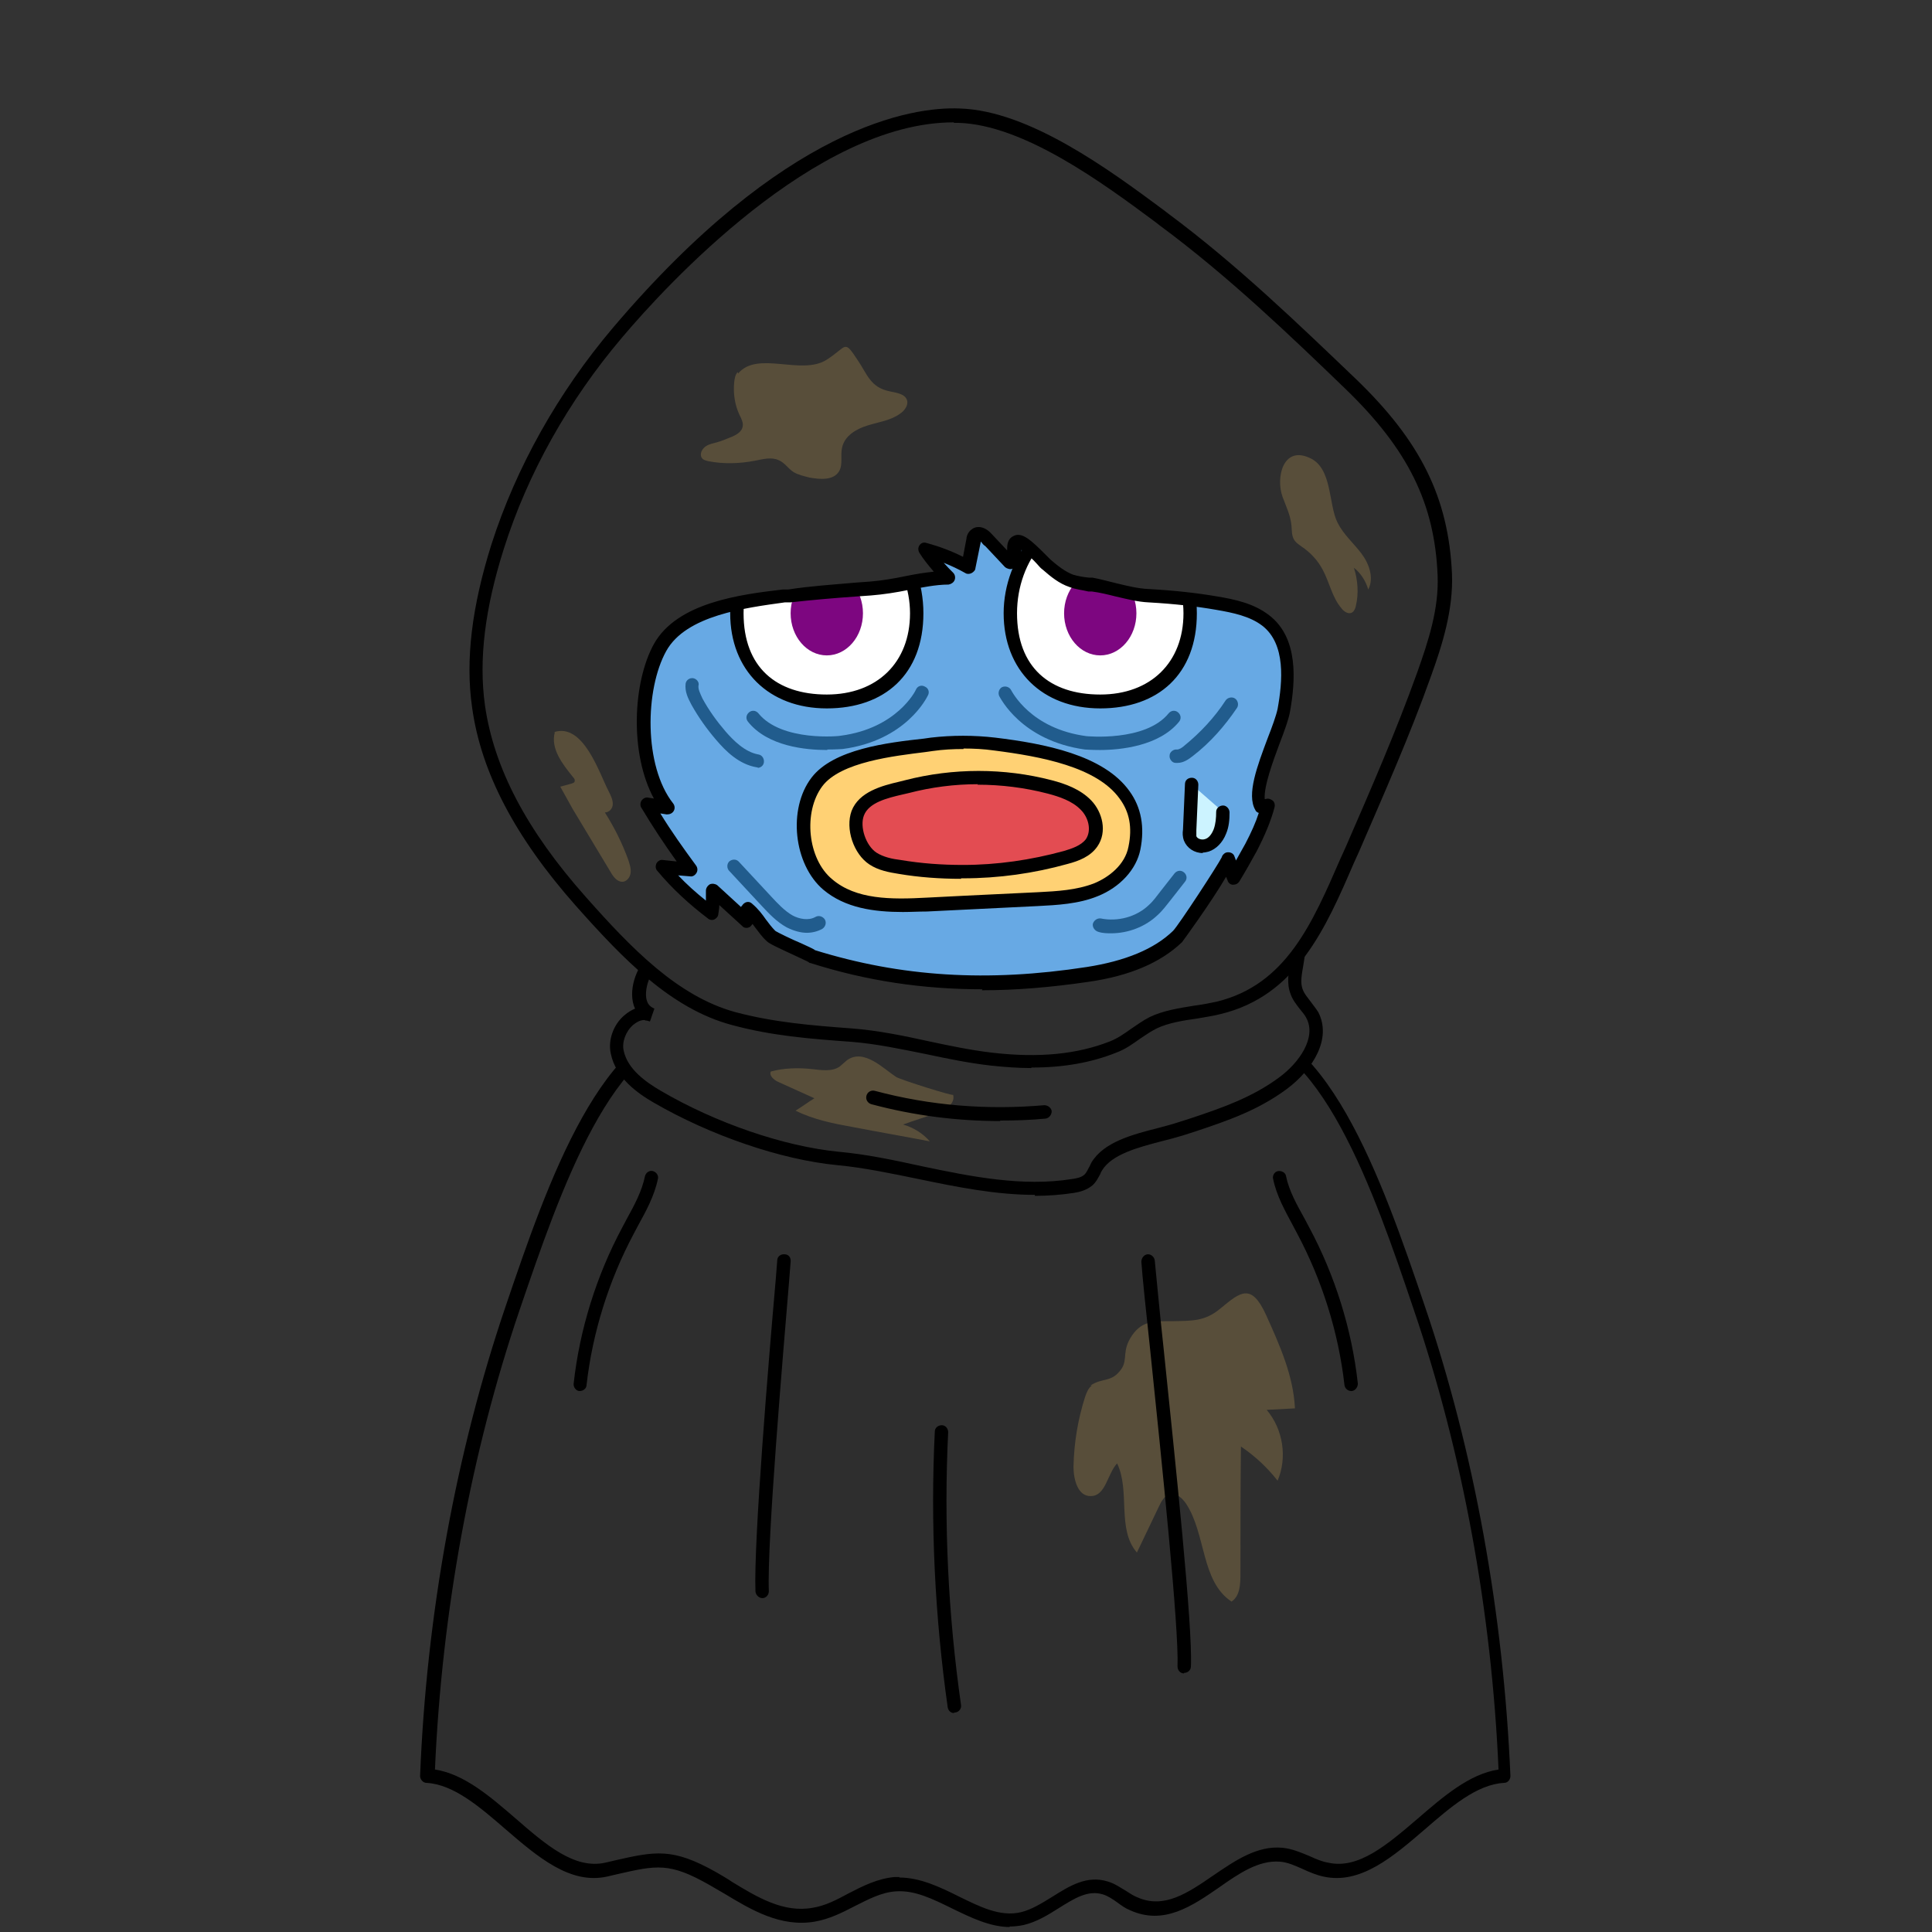 <?xml version="1.0" encoding="UTF-8"?>
<svg xmlns="http://www.w3.org/2000/svg" version="1.1" viewBox="0 0 390 390">
  <rect x="0" y="0" width="390" height="390" fill="#333333" stroke="none"/>
  <!-- Generator: Adobe Illustrator 28.7.1, SVG Export Plug-In . SVG Version: 1.2.0 Build 142)  -->
  <g>
    <g id="_레이어_1" data-name="레이어_1">
      <g>
        <g>
          <g>
            <path d="M166.3,302c-.8.7-.4,5.7-.5,6.8-.2,2.5-.3,4.9-.5,7.4-.3,4.7-.6,9.5-.8,14.2-.2,4.9-.4,9.8-.4,14.8,0,3.9,0,7.8-.3,11.6,0,0-12.8,1-14.2,1.1-5.1.6-9.7,3-14.1,5.5-.6.4-1.4.8-1.5,1.5-.1.5,0,.9.2,1.4.8,2.5,2.3,6.2,5,7.1,10.3,3.6,26.4,2.1,36.6-.9.4-.1.7-.2,1-.5.2-.3.3-.7.4-1,3.4-20.9-1.3-42.6-2.3-63.6,0-1.8-.2-3.7-1.2-5.2-1-1.5-5.9-1.4-7.2-.2Z" style="fill: #ffd174;"/>
            <path d="M154.1,376.8c-5.6,0-11.1-.6-15.5-2.2-2.5-.8-4.4-3.5-5.8-8-.2-.6-.4-1.3-.2-2.1.3-1.3,1.5-2,2.2-2.4,4.7-2.7,9.4-5.1,14.6-5.6,7.4-.8,11.1-1.1,13.1-1.1.2-2.7.2-5.5.2-8.2v-2.1c0-4.6.2-9.4.5-14.8.2-4.7.5-9.5.8-14.2.2-2.5.3-4.9.5-7.4,0-.3,0-.8,0-1.4,0-4,0-5.5.9-6.3h0c1.2-1.1,3.8-1.4,5.7-1.2,1.2.1,2.8.5,3.5,1.6,1.3,1.8,1.4,4.2,1.5,5.9.3,6.5,1,13.2,1.7,19.7,1.5,14.6,3,29.6.6,44.2,0,.4-.2,1.1-.7,1.7-.5.6-1.2.8-1.6.9-6.2,1.8-14.2,3.1-22,3.1ZM163.7,358.1c-1,0-12.5,1-14,1.1-4.7.5-8.9,2.7-13.5,5.3-.7.4-.9.6-.9.7,0,0,0,.2.1.6,1.1,3.5,2.6,5.7,4.1,6.2,10,3.4,25.6,2.1,35.8-.9,0,0,.3,0,.4-.1h0s0-.2,0-.3c2.3-14.2.8-29.1-.7-43.4-.7-6.5-1.4-13.3-1.7-19.9,0-1.8-.2-3.3-1-4.4-.1-.1-.8-.4-2-.5-1.4,0-2.6.2-3.1.5-.2.8-.2,3.3-.2,4.4,0,.7,0,1.3,0,1.7-.2,2.5-.3,4.9-.5,7.4-.3,4.7-.6,9.5-.8,14.2-.2,5.3-.4,10.1-.4,14.7v2.1c0,3.2,0,6.4-.4,9.6,0,.5-.4,1-.9,1.2-.2,0-.3,0-.5,0Z"/>
          </g>
          <g>
            <path d="M222.7,302c.8.7.4,5.7.5,6.8.2,2.5.3,4.9.5,7.4.3,4.7.6,9.5.8,14.2.2,4.9.4,9.8.4,14.8,0,3.9,0,7.8.3,11.6,0,0,12.8,1,14.2,1.1,5.1.6,9.7,3,14.1,5.5.6.4,1.4.8,1.5,1.5.1.5,0,.9-.2,1.4-.8,2.5-2.3,6.2-5,7.1-10.3,3.6-26.4,2.1-36.6-.9-.4-.1-.7-.2-1-.5-.2-.3-.3-.7-.4-1-3.4-20.9,1.3-42.6,2.3-63.6,0-1.8.2-3.7,1.2-5.2,1-1.5,5.9-1.4,7.2-.2Z" style="fill: #ffd174;"/>
            <path d="M234.9,376.8c-7.7,0-15.8-1.2-22-3.1-.4-.1-1.1-.3-1.6-.9-.5-.6-.6-1.2-.7-1.7-2.4-14.5-.9-29.6.6-44.1.7-6.5,1.4-13.2,1.7-19.7,0-1.8.2-4.1,1.5-5.9.8-1.1,2.4-1.5,3.5-1.6,1.9-.2,4.5.1,5.7,1.2.9.8,1,2.5.9,6.3,0,.6,0,1.1,0,1.4.2,2.5.3,4.9.5,7.4.3,4.7.6,9.5.8,14.2.2,5.4.4,10.2.4,14.8v2.1c0,2.7,0,5.5.3,8.3,2.4,0,6.8.4,13.1,1.1,5.2.6,9.8,3,14.6,5.6.6.4,1.9,1,2.2,2.4.2.8,0,1.5-.2,2.1-1.4,4.4-3.4,7.1-5.8,8-4.4,1.5-9.9,2.2-15.5,2.2ZM213.4,371.1c0,0,.2,0,.3,0,10.3,3.1,25.9,4.4,35.8.9,1.5-.5,3-2.7,4.1-6.2.1-.3.2-.5.1-.6,0,0-.2-.3-.9-.7-4.7-2.6-8.9-4.8-13.5-5.3-1.5-.2-13-1.1-14-1.1-.2,0-.4,0-.5,0-.5-.2-.9-.6-.9-1.2-.3-3.2-.3-6.5-.3-9.7v-2.1c0-4.6-.2-9.4-.5-14.7-.2-4.7-.5-9.5-.8-14.2-.2-2.5-.3-4.9-.5-7.4,0-.3,0-.9,0-1.7,0-1.1,0-3.6-.2-4.4-.4-.3-1.6-.5-3.1-.5-1.2,0-1.9.4-2,.5-.8,1.1-.9,2.6-1,4.4-.3,6.6-1,13.4-1.7,19.9-1.5,14.4-3,29.2-.7,43.4,0,.1,0,.3,0,.4,0,0,0,0,0,0ZM221.8,303h0Z"/>
          </g>
          <g>
            <path d="M153.8,295.4v25.9c0,0,18.1,4.5,30.5,0v-14.7" style="fill: #265176;"/>
            <path d="M170.9,324.7c-8.9,0-16.8-1.9-17.3-2.1-.6-.2-1-.7-1-1.3v-25.9c0-.8.5-1.4,1.3-1.4h0c.7,0,1.4.6,1.4,1.4v24.8c3.9.8,17.7,3.4,27.8.1v-13.7c0-.8.6-1.4,1.4-1.4s1.4.6,1.4,1.4v14.7c0,.6-.4,1.1-.9,1.3-4.3,1.6-9.2,2.1-13.9,2.1Z"/>
          </g>
          <g>
            <path d="M235.2,295.4v25.9c0,0-18.1,4.5-30.5,0v-14.7" style="fill: #265176;"/>
            <path d="M218.1,324.7c-4.6,0-9.6-.5-13.9-2.1-.5-.2-.9-.7-.9-1.3v-14.7c0-.8.6-1.4,1.4-1.4s1.4.6,1.4,1.4v13.7c10.1,3.2,23.9.7,27.7-.1v-24.8c0-.8.7-1.4,1.4-1.4h0c.8,0,1.4.6,1.4,1.4v25.9c0,.6-.5,1.2-1.1,1.3-.5.1-8.4,2.1-17.3,2.1Z"/>
          </g>
          <g>
            <path d="M122.2,226.1c-9.6,13.2-18.3,28.7-16.8,45,.2,2.6.8,5.4,2.6,7.2,1.8,1.9,5.2,2.5,7,.5.9-.9,1.2-2.3,2.2-3.1,1.2-1,2.4-.7,3.7-1,3.2-.6,4.3-2.5,5-5.5,1.8,1.1,4.4-.2,5.4-2.1,1-1.9.9-4.2.9-6.3,0-10,1.6-21.7,5.7-30.9,3.5-7.8,10.3-13.8,12.9-22.1,1-3.3.8-8.8-3.9-9.1-3.1-.1-6,4.6-7.7,6.6-6,6.6-11.6,13.5-16.8,20.7Z" style="fill: #ffd174;"/>
            <path d="M112,281.4c-1.9,0-3.8-.8-5-2.2-2.2-2.3-2.8-5.7-3-8.1-1.6-17.7,8.3-33.8,17.1-45.9h0c5.2-7.2,10.9-14.2,16.9-20.8.4-.4.8-.9,1.2-1.5,1.9-2.4,4.4-5.6,7.6-5.5,1.9,0,3.4.9,4.3,2.3,1.7,2.5,1.5,6.1.8,8.5-1.5,4.9-4.4,8.9-7.1,12.9-2.1,3-4.3,6-5.8,9.4-3.6,8.1-5.6,19.2-5.6,30.4v.4c0,2.1,0,4.5-1.1,6.6-.8,1.4-2.2,2.6-3.7,3-.6.2-1.3.2-1.9.1-.8,2.4-2.2,4.4-5.7,5.1-.5,0-.9.1-1.3.2-.9,0-1.3.1-1.8.5-.3.3-.6.8-.9,1.3-.3.5-.6,1.2-1.1,1.7-1,1-2.4,1.6-3.9,1.6h0ZM123.3,226.9h0c-8.5,11.7-18.1,27.3-16.6,44,.3,3.1,1,5.1,2.2,6.4.8.8,2,1.3,3.1,1.3.5,0,1.4-.1,1.9-.8.3-.3.5-.7.7-1.1.4-.7.8-1.5,1.6-2.1,1.2-.9,2.3-1,3.3-1.1.3,0,.7,0,1-.1,2.3-.5,3.3-1.6,4-4.5,0-.4.4-.8.8-.9.4-.2.9-.1,1.2,0,.4.2.9.3,1.4.1.8-.2,1.6-.9,2.1-1.7.8-1.5.8-3.3.8-5.3v-.4c0-11.5,2-23,5.8-31.5,1.6-3.6,3.8-6.8,6-9.8,2.8-3.9,5.4-7.6,6.8-12.1.6-1.9.6-4.7-.4-6.2-.5-.7-1.2-1.1-2.3-1.1-1.7,0-3.9,2.7-5.4,4.5-.5.6-.9,1.2-1.3,1.6-5.9,6.6-11.5,13.5-16.7,20.6Z"/>
          </g>
          <g>
            <path d="M266.8,226.1c9.6,13.2,18.3,28.7,16.8,45-.2,2.6-.8,5.4-2.6,7.2s-5.2,2.5-7,.5c-.9-.9-1.2-2.3-2.2-3.1-1.2-1-2.4-.7-3.7-1-3.2-.6-4.3-2.5-5-5.5-1.8,1.1-4.4-.2-5.4-2.1-1-1.9-.9-4.2-.9-6.3,0-10-1.6-21.7-5.7-30.9-3.5-7.8-10.3-13.8-12.9-22.1-1-3.3-.8-8.8,3.9-9.1,3.1-.1,6,4.6,7.7,6.6,6,6.6,11.6,13.5,16.8,20.7Z" style="fill: #ffd174;"/>
            <path d="M277,281.4h0c-1.5,0-2.9-.6-3.9-1.6-.5-.5-.8-1.2-1.1-1.7-.3-.5-.5-1-.9-1.3-.5-.4-1-.4-1.8-.5-.4,0-.9,0-1.3-.2-3.5-.7-4.9-2.8-5.7-5.1-.6,0-1.3,0-1.9-.1-1.5-.4-3-1.6-3.7-3-1.1-2.1-1.1-4.5-1.1-6.6v-.4c0-11.2-2-22.2-5.5-30.4-1.5-3.3-3.6-6.4-5.8-9.4-2.8-3.9-5.7-8-7.1-12.9-.7-2.4-1-6.1.8-8.5,1-1.4,2.5-2.2,4.3-2.3,3.1,0,5.7,3.1,7.6,5.5.4.6.8,1.1,1.2,1.5,6,6.6,11.7,13.6,16.9,20.8,8.8,12.1,18.7,28.2,17.1,45.9-.2,2.5-.8,5.8-3,8.1-1.3,1.3-3.2,2.2-5,2.2ZM263.2,267.8c.2,0,.4,0,.5.1.4.2.7.5.8.9.7,3,1.7,4.1,4,4.5.4,0,.7,0,1,.1,1,0,2.1.2,3.3,1.1.7.6,1.2,1.4,1.6,2.1.2.4.5.9.7,1.1.6.6,1.4.8,1.9.8,1.1,0,2.3-.5,3.1-1.3,1.6-1.7,2-4.3,2.2-6.4,1.5-16.8-8.1-32.4-16.6-44h0c-5.2-7.1-10.8-14.1-16.7-20.6-.4-.4-.8-1-1.3-1.6-1.4-1.8-3.6-4.7-5.4-4.5-1,0-1.7.4-2.2,1.1-1,1.5-1,4.2-.4,6.2,1.3,4.4,4,8.1,6.8,12.1,2.2,3.1,4.5,6.3,6,9.8,3.7,8.5,5.9,20,5.8,31.5v.4c0,2,0,3.8.8,5.3.4.8,1.2,1.4,2.1,1.7.5.1,1,.1,1.4-.1.2-.1.5-.2.7-.2Z"/>
          </g>
          <g>
            <path d="M261.9,219.3c1-1,1.1-2.5.3-3.6-3.5-5-13.1-18-20-16.9-7.6,1.1-.2,18.5,5.5,29.7.9,1.8,3.2,2.1,4.6.7l9.6-9.8Z" style="fill: #fff;"/>
            <path d="M250.3,231.4c-.2,0-.4,0-.6,0-1.4-.2-2.5-1-3.1-2.3-7.6-15-10.3-24.8-8.1-29.1.7-1.4,2-2.3,3.6-2.5,7.3-1.1,16.4,10.5,21.3,17.5,1.1,1.7,1,3.9-.5,5.4h0s-9.6,9.8-9.6,9.8c-.8.8-1.9,1.3-3,1.3ZM243.1,200.1c-.2,0-.4,0-.6,0-.8.1-1.3.5-1.6,1.1-1.7,3.3,1.2,13,8.1,26.6.2.4.6.7,1.1.8.5,0,1,0,1.3-.4l9.6-9.8c.5-.5.6-1.3.2-1.9-5.6-8.1-13.1-16.4-18-16.4Z"/>
          </g>
          <g>
            <path d="M127.1,219.3c-1-1-1.1-2.5-.3-3.6,3.5-5,13.1-18,20-16.9,7.6,1.1.2,18.5-5.5,29.7-.9,1.8-3.2,2.1-4.6.7l-9.6-9.8Z" style="fill: #fff;"/>
            <path d="M138.7,231.4c-1.1,0-2.2-.5-3-1.3l-9.6-9.8c-1.4-1.4-1.6-3.7-.5-5.4,4.8-7,14-18.6,21.3-17.5,1.6.2,2.9,1.1,3.6,2.5,2.2,4.3-.5,14.1-8.1,29.1-.6,1.2-1.8,2.1-3.1,2.3-.2,0-.4,0-.6,0ZM128.1,218.4l9.6,9.8c.4.4.9.5,1.3.4.5,0,.9-.4,1.1-.8,6.9-13.6,9.8-23.3,8.1-26.6-.3-.6-.8-1-1.6-1.1-4.9-.7-12.8,8-18.6,16.3-.4.6-.3,1.4.2,1.9h0Z"/>
          </g>
          <path d="M274.2,271.4s0,0-.1,0c-.7,0-1.3-.7-1.2-1.5.7-6.8-.3-13.6-2.9-19.9-.3-.7,0-1.5.7-1.8.7-.3,1.5,0,1.8.7,2.7,6.7,3.8,14,3.1,21.2,0,.7-.7,1.2-1.4,1.2Z" style="fill: #c48200;"/>
          <path d="M265.9,265.1h0c-.8,0-1.3-.7-1.3-1.4,0-2.2.2-4.8,0-7.2-.3-2.5-1-4.7-2.1-6.4-.4-.6-.2-1.5.4-1.9.6-.4,1.5-.2,1.9.4,1.3,2.1,2.2,4.6,2.5,7.6.3,2.6.2,5.3,0,7.6,0,.7-.6,1.3-1.4,1.3Z" style="fill: #c48200;"/>
          <g>
            <g>
              <path d="M260.3,116.7c3.2,40-7.2,65.6-12.7,80.7l-.5-.2h-105.7c-5.5-15.1-15.9-40.7-12.6-80.5,4.1-50.5,65.8-46.8,65.8-46.8,0,0,61.7-3.7,65.7,46.8Z" style="fill: #67a9e4;"/>
              <path d="M233.6,202.1c3.9-3.7,8.4-3.6,13.5-5l.5.2c-1.5,4-2.6,7.2-3,9.8-1,6.4.2,13.4.8,19.8.8,10.2,1.6,20.3,1.7,30.6,0,4,0,8.3-.3,12.6h-104.8c-.4-6.1-.1-12.3,0-17.6.4-14.4,4.8-31,2.4-45.3-.4-2.6-1.6-5.9-3.1-10,7.9,1.6,13.5,2.2,20.3,6.9,9.1,6.3,20,11.1,31.3,10.6,10.6-.5,20.4,4.7,30.3-2.3,4-2.8,6.7-6.9,10.2-10.2Z" style="fill: #fff;"/>
              <path d="M247,270c0,0-.1,0-.2,0h0c0,0,.2,0,.2,0Z" style="fill: #67a9e4;"/>
              <path d="M246.8,270h0c-47.7,15.5-104.8,0-104.8,0h104.8Z" style="fill: #fff;"/>
              <path d="M246.8,270.1c-.8,12-3.9,24-15.1,30.1-23.6,12.8-53,13.2-76.2-.9-9.9-6-12.8-17.6-13.6-29.2,0,0,57.1,15.5,104.8,0Z" style="fill: #265176;"/>
              <path d="M141.4,197.1h105.7c-5,1.4-9.6,1.3-13.5,5-3.5,3.3-6.2,7.4-10.2,10.2-9.9,7-19.7,1.8-30.3,2.3-11.3.5-22.2-4.3-31.3-10.6-6.8-4.7-12.4-5.2-20.3-6.9Z" style="fill: #67a9e4;"/>
            </g>
            <g>
              <path d="M193.9,311.2c-13.7,0-27.3-3.6-39-10.8-11.4-7-13.6-20.6-14.2-30.3-.4-5.6-.2-11.3,0-16.2v-1.5c.2-5.3.9-11,1.6-16.5,1.2-9.6,2.4-19.6.9-28.5-.4-2.4-1.4-5.4-3-9.8l-.8-2.3c-5.6-15.2-14.9-40.6-11.8-78.8,4.2-51.2,66.6-48.1,67.2-48.1.5,0,62.9-3.2,67,48.1,3.1,38.2-6.3,63.6-11.8,78.8l-.9,2.5c-1.5,4.1-2.5,7.2-2.9,9.6-.8,4.7-.2,9.9.3,15,.2,1.5.3,3,.5,4.5.7,8.9,1.6,20,1.7,30.7,0,4,0,8.3-.3,12.6,0,0,0,0,0,.1-.7,10.1-3,24.2-15.8,31.2-12.1,6.6-25.4,9.8-38.5,9.8ZM191.9,71.1c-5.1,0-16.7.5-28.4,4.5-20.5,7-31.8,20.8-33.4,41.2-3.1,37.6,6.2,62.6,11.7,77.6l.8,2.3c1.7,4.5,2.7,7.6,3.2,10.2,1.5,9.3.3,19.5-.9,29.3-.7,5.7-1.4,11.1-1.5,16.2v1.5c-.2,4.9-.4,10.5,0,16,.9,14.4,5,23.3,12.9,28.1,22.2,13.5,50.8,13.8,74.8.9,8.9-4.8,13.3-13.7,14.4-28.9,0,0,0,0,0-.1.3-4.2.3-8.5.3-12.4,0-10.6-1-21.6-1.7-30.5-.1-1.4-.3-2.9-.4-4.4-.6-5.2-1.2-10.6-.3-15.7.4-2.6,1.5-5.8,3.1-10l.9-2.5c5.5-15,14.7-40,11.7-77.6-3.9-48.6-63.7-45.6-64.3-45.6,0,0-1,0-2.7,0Z"/>
              <path d="M211.1,217.4c-2.8,0-5.5-.4-8.3-.7-3.2-.4-6.5-.9-9.8-.7-10.3.4-21.1-3.2-32.2-10.8-5.6-3.9-10.5-4.8-16.7-6-1-.2-2.1-.4-3.2-.6-.7-.2-1.2-.9-1.1-1.6.1-.7.9-1.2,1.6-1.1,1.1.2,2.1.4,3.1.6,6.5,1.3,11.6,2.2,17.7,6.5,10.5,7.3,20.8,10.8,30.5,10.4,3.5-.2,6.9.3,10.2.7,6.7.9,13.1,1.7,19.4-2.7,2.4-1.7,4.3-3.8,6.3-6.1,1.2-1.3,2.4-2.7,3.7-4,3.1-3,6.6-3.7,10.3-4.5,1.2-.2,2.5-.5,3.7-.8.7-.2,1.5.2,1.7,1,.2.7-.2,1.5-1,1.7-1.3.4-2.6.6-3.9.9-3.4.7-6.4,1.3-9,3.8-1.2,1.2-2.4,2.5-3.6,3.8-2,2.3-4.1,4.7-6.8,6.5-4.4,3.1-8.7,3.9-13,3.9Z"/>
              <path d="M198.7,278.3c-31.1,0-56.7-6.8-57-6.9-.7-.2-1.2-.9-1-1.7.2-.7.9-1.2,1.7-1,.6.2,57.2,15.2,104,0,0,0,.1,0,.2,0,.6-.2,1.4,0,1.7.6.3.7,0,1.5-.6,1.8,0,0-.3.1-.4.1h0c-15.9,5.1-32.9,6.9-48.5,6.9Z"/>
            </g>
          </g>
          <path d="M167,151.4c-4.3,0-12-.7-16-5.7-.5-.6-.4-1.4.2-1.9.6-.5,1.4-.4,1.9.2,4.7,5.8,16.6,4.6,16.7,4.5,11.2-1.5,15-9,15.1-9.3.3-.7,1.1-1,1.8-.6.7.3,1,1.1.6,1.8-.2.4-4.4,9.1-17.2,10.8-.2,0-1.3.1-3.1.1Z" style="fill: #215c8d;"/>
          <path d="M222,151.4c-1.7,0-2.9-.1-3-.1-12.9-1.8-17.1-10.5-17.3-10.8-.3-.7,0-1.5.6-1.8.7-.3,1.5,0,1.8.6.2.3,3.9,7.8,15.2,9.3,0,0,11.9,1.2,16.6-4.6.5-.6,1.3-.7,1.9-.2.6.5.7,1.3.2,1.9-4,4.9-11.8,5.7-16,5.7Z" style="fill: #215c8d;"/>
          <g>
            <path d="M204,123.8c0,11.6,8.1,17.8,18.1,17.8,10,0,18.1-6.2,18.1-17.8,0-11.6-8.1-21.1-18.1-21.1-10,0-18.1,9.4-18.1,21.1Z" style="fill: #fff;"/>
            <path d="M222.1,143c-11.7,0-19.5-7.7-19.5-19.2s8.7-22.4,19.5-22.4,19.5,10.1,19.5,22.4-7.8,19.2-19.5,19.2ZM222.1,104.1c-9.2,0-16.8,8.8-16.8,19.7s6.6,16.4,16.8,16.4,16.8-6.5,16.8-16.4-7.5-19.7-16.8-19.7Z"/>
          </g>
          <ellipse cx="222.1" cy="123.8" rx="7.3" ry="8.5" style="fill: #7d0680;"/>
          <g>
            <path d="M185,123.8c0,11.6-8.1,17.8-18.1,17.8-10,0-18.1-6.2-18.1-17.8,0-11.6,8.1-21.1,18.1-21.1,10,0,18.1,9.4,18.1,21.1Z" style="fill: #fff;"/>
            <path d="M166.9,143c-11.7,0-19.5-7.7-19.5-19.2s8.7-22.4,19.5-22.4,19.5,10.1,19.5,22.4-7.8,19.2-19.5,19.2ZM166.9,104.1c-9.2,0-16.8,8.8-16.8,19.7s6.6,16.4,16.8,16.4,16.8-6.5,16.8-16.4-7.5-19.7-16.8-19.7Z"/>
          </g>
          <ellipse cx="166.9" cy="123.8" rx="7.3" ry="8.5" style="fill: #7d0680;"/>
          <g>
            <path d="M195,182.2c4.9-.2,9.7-.5,14.6-.7,4-.2,8-.4,11.7-1.9,3.7-1.5,7-4.5,7.8-8.4,3.2-16.1-16.3-19.5-28.2-21-4.2-.5-8.5-.5-12.7,0-6.6.8-18.9,1.9-23.2,7.6s-3.3,16.1,2.2,20.7c5.3,4.5,13.1,4.4,20.1,4.1,2.6-.1,5.2-.3,7.9-.4Z" style="fill: #ffd174;"/>
            <path d="M182.3,184.1c-5.9,0-11.7-.8-16.1-4.5-6-5.1-7.2-16.3-2.4-22.6,4.4-5.8,15.4-7.1,22.7-7.9l1.4-.2c4.3-.5,8.7-.5,13,0,9.9,1.2,21.9,3.5,27.1,10.8,2.4,3.3,3.1,7.3,2.2,11.8-.8,4-4.1,7.6-8.6,9.4-3.9,1.6-8.3,1.8-12.1,2l-22.4,1.1c-1.6,0-3.3.1-4.9.1ZM194.5,151.2c-2.1,0-4.1.1-6.2.4l-1.4.2c-6.4.8-17.2,2-20.9,6.9-3.9,5.2-3,14.7,2,18.8,4.8,4.1,11.8,4.1,19.1,3.7l7.9-.4h0l14.6-.7c3.8-.2,7.7-.4,11.3-1.8,2.9-1.2,6.2-3.7,6.9-7.4.8-3.9.2-7-1.8-9.7-4.6-6.4-15.9-8.5-25.3-9.7-2.1-.3-4.1-.4-6.2-.4Z"/>
          </g>
          <g>
            <path d="M185.4,81.1c-.4-.3-.7-.6-.9-1-1.7-2.7-1.7-8.3-2.2-11.4-1.2-7.4-2.1-14.8-2.7-22.3-.2-2.9-.1-6.2,2.2-7.9,1.9-1.3,4.6-.9,6.4.5,1.8,1.4,2.9,3.6,3.6,5.7.6-3.6,1.2-7.3,3.3-10.3,2.1-3,6.1-5,9.5-3.6,2.3.9,3.8,3.2,4.5,5.6s.4,4.9.1,7.4c-.9,7.8-2,15.6-3.9,23.3-.6,2.5-1.3,8.7-3.3,10.4-1.6,1.4-6.1,2.7-8.2,3.5-2.5,1-6.2,1.6-8.3,0Z" style="fill: #ffd174;"/>
            <path d="M188.8,83.4c-1.5,0-3-.3-4.2-1.2h0c-.5-.4-.9-.8-1.3-1.3-1.4-2.2-1.7-5.7-2-8.9-.1-1.1-.2-2.1-.4-3-1.2-7.4-2.2-14.9-2.7-22.4-.2-3.1-.1-7,2.7-9.1,2.2-1.6,5.6-1.4,8,.5.8.6,1.5,1.4,2.2,2.4.5-2.3,1.3-4.6,2.7-6.6,2.3-3.2,6.9-5.8,11.1-4.1,2.5,1,4.5,3.5,5.3,6.5.7,2.6.5,5.3.2,7.9-.9,7.5-2,15.5-4,23.4-.1.5-.3,1.3-.4,2.1-.8,4-1.6,7.5-3.3,9-1.3,1.2-4,2.1-6.4,3-.8.3-1.6.6-2.1.8-1.5.6-3.5,1.1-5.4,1.1ZM184.5,39.1c-.7,0-1.3.2-1.9.6-1.8,1.3-1.8,4.2-1.6,6.7.5,7.4,1.4,14.8,2.7,22.2.2.9.3,2,.4,3.2.3,2.7.6,6.1,1.6,7.7.1.2.3.4.6.6,0,0,0,0,0,0,1.5,1.1,4.6.7,6.9-.3.6-.2,1.4-.5,2.2-.8,2-.7,4.6-1.6,5.6-2.5,1.2-1,2-5.1,2.5-7.5.2-.9.3-1.6.5-2.2,1.9-7.8,3-15.7,3.9-23.1.3-2.7.4-4.8-.1-6.9-.6-2.2-1.9-4-3.6-4.7-2.9-1.2-6.2.8-7.8,3.1-2,2.8-2.6,6.5-3.1,9.8,0,.6-.6,1.1-1.3,1.1-.6,0-1.2-.4-1.4-1-.7-2.4-1.7-4-3.1-5.1-.8-.6-1.8-1-2.9-1Z"/>
          </g>
          <path d="M114.8,271.4c-.7,0-1.3-.5-1.4-1.2-.7-7.2.3-14.5,3.1-21.2.3-.7,1.1-1,1.8-.7.7.3,1,1.1.7,1.8-2.6,6.3-3.6,13.2-2.9,19.9,0,.7-.5,1.4-1.2,1.5,0,0,0,0-.1,0Z" style="fill: #c48200;"/>
          <path d="M123.1,265.1c-.7,0-1.3-.6-1.4-1.3,0-2.3-.2-5,0-7.6.3-3,1.2-5.5,2.5-7.6.4-.6,1.3-.8,1.9-.4.6.4.8,1.3.4,1.9-1.1,1.7-1.8,3.9-2.1,6.4-.3,2.4-.2,5,0,7.2,0,.8-.6,1.4-1.3,1.4h0Z" style="fill: #c48200;"/>
          <path d="M191.4,71.1c-.7,0-1.3-.5-1.4-1.2l-1.3-15.3c0-.7.5-1.4,1.2-1.5.7,0,1.4.5,1.5,1.2l1.3,15.3c0,.7-.5,1.4-1.2,1.5,0,0,0,0-.1,0Z" style="fill: #c48200;"/>
          <path d="M198.2,63.5c0,0-.1,0-.2,0-.7,0-1.3-.8-1.2-1.5l2.3-18c0-.7.8-1.3,1.5-1.2.7,0,1.3.8,1.2,1.5l-2.3,18c0,.7-.7,1.2-1.3,1.2Z" style="fill: #c48200;"/>
          <path d="M197.3,267.4c-11.7,0-20.8-2.2-21.4-2.3-.7-.2-1.2-.9-1-1.6.2-.7.9-1.2,1.6-1,.2,0,20.8,5,39.3,0,.7-.2,1.5.2,1.7,1,.2.7-.2,1.5-1,1.7-6.5,1.8-13.2,2.4-19.2,2.4Z"/>
          <path d="M216.9,367.3c-.6,0-1.2-.4-1.3-1-.9-3.7-.8-25.5-.8-28,0-.7.6-1.3,1.4-1.3h0c.8,0,1.4.6,1.3,1.4,0,6.6,0,24.4.7,27.3.2.7-.3,1.5-1,1.7-.1,0-.2,0-.3,0Z" style="fill: #c48200;"/>
          <path d="M171.9,367.3s0,0-.1,0c-.8,0-1.3-.7-1.3-1.5.2-2.3,0-9.8,0-9.8,0-.8.6-1.4,1.3-1.4h0c.7,0,1.3.6,1.4,1.3,0,.3.2,7.7,0,10.1,0,.7-.7,1.3-1.4,1.3Z" style="fill: #c48200;"/>
          <path d="M169.1,350.7c-.8,0-1.4-.6-1.4-1.4v-12.9c0-.8.6-1.4,1.4-1.4s1.4.6,1.4,1.4v12.9c0,.8-.6,1.4-1.4,1.4Z" style="fill: #c48200;"/>
          <path d="M210.5,226.1c-3.5,0-7-.5-10.3-1.6-.5-.2-1.1-.4-1.6-.6-1.4-.5-2.8-1-4.2-1.2-1.3-.2-2.6-.1-4,0-.5,0-.9,0-1.4,0-6.5.2-13-1.5-18.7-4.7-.7-.4-.9-1.2-.5-1.9.4-.7,1.2-.9,1.9-.5,5.3,2.9,11.3,4.4,17.3,4.3.4,0,.9,0,1.3,0,1.4,0,2.9-.1,4.5.1,1.7.2,3.2.8,4.7,1.3.5.2,1,.4,1.6.5,9.4,3.1,20.2,1.3,28.1-4.6.6-.4,1.5-.3,1.9.3.4.6.3,1.5-.3,1.9-5.8,4.3-13,6.6-20.3,6.6Z"/>
          <g>
            <path d="M194.4,176c7,0,14-1,20.7-2.9,2-.6,4.1-1.3,5.2-3,1.6-2.3.8-5.6-1.1-7.6-1.9-2-4.6-3-7.3-3.7-9.4-2.5-19.5-2.5-28.9,0-3.4.9-8.5,1.6-9.9,5.4s.4,7.4,3.1,9.2c1.6,1,3.5,1.4,5.4,1.7,4.2.7,8.6,1,12.9,1Z" style="fill: #e34c52;"/>
            <path d="M194,177.4c-4.2,0-8.5-.3-12.6-1-1.9-.3-4.1-.7-5.9-1.9-3.2-2.1-4.9-7.2-3.6-10.8,1.5-3.9,6.2-5.1,9.6-5.9l1.2-.3c9.7-2.5,20-2.5,29.6,0,2.7.7,5.8,1.8,8,4.1,2.2,2.3,3.3,6.3,1.2,9.3-1.4,2-3.7,2.9-6,3.5-6.8,1.9-13.9,2.9-21.1,2.9h0c-.1,0-.3,0-.4,0ZM197.4,158.3c-4.7,0-9.4.6-14,1.8l-1.3.3c-3,.7-6.7,1.6-7.7,4.2-.9,2.3.4,6.1,2.5,7.5,1.4.9,3.2,1.3,4.9,1.5,4.2.7,8.3,1,12.6,1h0c6.9,0,13.7-1,20.3-2.8,1.7-.5,3.5-1.1,4.5-2.4,1.2-1.8.5-4.4-1-5.9-1.7-1.8-4.4-2.7-6.7-3.3-4.6-1.2-9.4-1.8-14.2-1.8Z"/>
          </g>
          <g>
            <path d="M161.8,99.7s17.8,12.8,25.7,5.6" style="fill: #67a9e4;"/>
            <path d="M181.2,108.9c-8.9,0-19.6-7.6-20.2-8-.6-.4-.8-1.3-.3-1.9.4-.6,1.3-.8,1.9-.3,4.7,3.4,18.2,11,24,5.7.6-.5,1.4-.5,1.9,0,.5.6.5,1.4,0,1.9-2,1.8-4.5,2.5-7.2,2.5Z"/>
          </g>
          <g>
            <path d="M189.6,109s2.4-2.9,2.4-6.2" style="fill: #67a9e4;"/>
            <path d="M189.6,110.3c-.3,0-.6-.1-.9-.3-.6-.5-.7-1.3-.2-1.9,0,0,2.1-2.6,2.1-5.3s.6-1.4,1.4-1.4,1.4.6,1.4,1.4c0,3.7-2.6,6.9-2.7,7.1-.3.3-.7.5-1,.5Z"/>
          </g>
          <g>
            <path d="M227.2,99.7s-17.8,12.8-25.7,5.6" style="fill: #67a9e4;"/>
            <path d="M207.8,108.9c-2.7,0-5.2-.7-7.2-2.5-.6-.5-.6-1.4,0-1.9.5-.6,1.4-.6,1.9,0,5.8,5.3,19.3-2.3,24-5.7.6-.4,1.5-.3,1.9.3.4.6.3,1.5-.3,1.9-.6.4-11.4,8-20.2,8Z"/>
          </g>
          <g>
            <path d="M199.4,109s-2.4-2.9-2.4-6.2" style="fill: #67a9e4;"/>
            <path d="M199.4,110.3c-.4,0-.8-.2-1-.5-.1-.1-2.7-3.3-2.7-7.1s.6-1.4,1.4-1.4,1.4.6,1.4,1.4c0,2.7,2.1,5.3,2.1,5.3.5.6.4,1.4-.2,1.9-.3.2-.6.3-.9.3Z"/>
          </g>
        </g>
        <g>
          <g>
            <g>
              <path d="M286.5,264.1c-8.4-24.6-19.8-58.2-39.6-56.7-6.2.4-12.4.9-18.6,1.3-9.2.7-13.1,7.7-21.4,9.1-8.1,1.3-21.2,3.2-28.9-.3-2.9-1.3-4.3-5.2-7.4-6.8s-6-1.7-9-1.9c-6.2-.4-12.4-.9-18.5-1.3-19.7-1.4-31.2,32.1-39.6,56.7-9.9,29.1-15.9,61.5-17.2,94.5,12.8.7,23.4,21.8,36.1,18.9,9.6-2.2,12.4-3.3,21.5,1.8,6.3,3.5,12.7,8.6,20.4,7.3,5.8-1,10.5-5.7,16.4-6.1,9-.7,16.9,9,25.8,6.9,5.9-1.4,10.9-8,16.7-6.2,2.1.6,3.7,2.3,5.7,3.2,11,5,19.3-10.8,29.7-9.9,3.1.3,5.9,2.3,9,3,12.7,2.9,23.3-18.2,36.1-18.9-1.3-33-7.3-65.4-17.2-94.5Z" style="fill: #2e2e2e;"/>
              <path d="M203.9,389c-4,0-7.9-1.9-11.6-3.7-3.9-1.9-7.6-3.8-11.5-3.5-2.9.2-5.5,1.6-8.3,3-2.5,1.3-5.1,2.6-8,3.1-6.9,1.2-12.9-2.4-18.2-5.6-1-.6-2.1-1.2-3.1-1.8-8.1-4.6-10.6-4-18.9-2.1l-1.7.4c-7.5,1.7-14.1-4-20.5-9.5-5.2-4.5-10.5-9.1-16-9.4-.7,0-1.3-.7-1.3-1.4,1.3-32.7,7.3-65.5,17.3-94.9,8.3-24.4,19.6-57.7,39.6-57.7s.9,0,1.3,0l18.5,1.3c2.7.2,6.5.5,9.6,2.1,1.8.9,3,2.4,4.1,3.8,1,1.3,2,2.4,3.2,3,7.8,3.5,22.1,1.2,28.1.2,3.6-.6,6.3-2.3,9.2-4.2,3.5-2.2,7.1-4.5,12.3-4.9l18.6-1.3c20.9-1.5,32.5,32.7,41,57.7h0c10,29.4,15.9,62.2,17.3,94.9,0,.7-.5,1.4-1.3,1.4-5.5.3-10.8,4.9-16,9.4-6.4,5.5-13,11.2-20.5,9.5-1.4-.3-2.8-.9-4.1-1.5-1.6-.7-3.1-1.4-4.7-1.5-4.2-.3-8.1,2.3-12.2,5.2-5.5,3.8-11.2,7.7-18,4.6-1-.4-1.8-1-2.6-1.6-1-.7-1.9-1.3-2.9-1.6-3-.9-5.7.8-8.9,2.8-2.2,1.4-4.5,2.8-7.1,3.4-1,.2-1.9.3-2.9.3ZM181.5,379c4.2,0,8.2,1.9,12,3.8,4.3,2.1,8.4,4.2,12.6,3.2,2.1-.5,4.2-1.8,6.3-3.1,3.5-2.2,7-4.4,11.2-3.1,1.4.4,2.5,1.2,3.7,1.9.8.5,1.5,1,2.3,1.3,5.4,2.4,10.2-.9,15.3-4.4,4.4-3,8.9-6.1,14-5.6,2,.2,3.8,1,5.5,1.7,1.3.6,2.5,1.1,3.7,1.3,6.1,1.4,11.9-3.6,18.1-8.9,5.1-4.4,10.4-9,16.3-9.9-1.4-32-7.3-64.1-17.1-92.8h0c-8-23.7-19-55.9-37.1-55.9s-.7,0-1.1,0l-18.6,1.3c-4.6.3-7.7,2.4-11.1,4.5-3,1.9-6.1,3.9-10.2,4.6-10.4,1.7-22.1,3-29.7-.4-1.7-.8-3-2.3-4.2-3.7-1-1.3-2-2.5-3.3-3.2-2.4-1.3-5.3-1.6-8.5-1.8l-18.5-1.3c-.4,0-.7,0-1.1,0-18.1,0-29,32.2-37.1,55.9-9.8,28.8-15.7,60.8-17.1,92.8,5.9.9,11.2,5.5,16.3,9.9,6.1,5.3,11.9,10.3,18.1,8.9l1.7-.4c8.4-1.9,11.8-2.7,20.8,2.4,1,.6,2.1,1.2,3.1,1.9,5.1,3.1,10.4,6.3,16.3,5.2,2.5-.4,4.8-1.6,7.2-2.9,2.9-1.5,5.9-3,9.3-3.3.3,0,.7,0,1,0Z"/>
            </g>
            <path d="M220.4,279.7c-.7.5-1,1.3-1.3,2.1-1.5,4.6-2.3,9.4-2.4,14.3,0,2.6.9,6,3.5,5.9,3,0,3.3-4.4,5.3-6.6,2.7,5.6-.1,13.3,4,18,1.5-3.1,2.9-6.1,4.4-9.2.5-1.1,1.2-2.4,2.4-2.6,1.3-.2,2.4.9,3.1,1.9,4.1,6.2,3,15.7,9.2,19.8,1.7-1.1,1.8-3.5,1.8-5.5,0-8.6,0-17.2.1-25.8,2.8,1.9,5.3,4.2,7.4,6.9,2-4.7,1.1-10.4-2.2-14.3,1.9-.1,3.8-.2,5.7-.3-.3-6.6-3.1-12.8-5.8-18.8-3-6.6-5.2-4.7-9.2-1.4-3.2,2.7-5.8,2.5-9.8,2.6-3.4,0-6-.2-8.1,2.9s-.8,4.7-2.1,6.7c-2,2.9-3.8,1.7-6.3,3.4Z" style="fill: #584e3a;"/>
            <path d="M239,337.8h0c-.8,0-1.3-.7-1.3-1.4.3-7.9-3.2-41.5-5.5-63.7-.9-8.4-1.6-15-1.8-18,0-.7.5-1.4,1.2-1.5.7-.1,1.4.5,1.5,1.2.3,3,.9,9.6,1.8,17.9,2.3,22.3,5.9,56.1,5.5,64.1,0,.7-.6,1.3-1.4,1.3Z"/>
            <path d="M272.8,280.8c-.7,0-1.3-.5-1.4-1.2-1.2-10.6-4.5-21.1-9.5-30.5l-.9-1.7c-1.6-3-3.3-6-4-9.4-.2-.7.3-1.5,1-1.6.7-.1,1.5.3,1.6,1,.6,3,2.2,5.8,3.8,8.7l.9,1.7c5.2,9.7,8.6,20.6,9.8,31.5,0,.7-.5,1.4-1.2,1.5,0,0-.1,0-.2,0Z"/>
            <g>
              <path d="M131.5,204.8c-3.9-1.4-7.7,3.5-6.9,7.6.9,4.1,4.5,6.9,8.1,9,10.4,6.1,24.3,11.2,36.4,12.4,15.6,1.5,31.6,8,47.4,5.5,1.1-.2,2.2-.4,3-1.2.8-.7,1.2-1.8,1.8-2.7,3-4.9,11.9-5.9,16.9-7.6,7.3-2.5,14.2-4.6,20.5-9.2,4.4-3.2,8.5-8.9,5.9-13.7-.9-1.7-2.5-3-3.2-4.7-1.4-3.9,2-8.8-.4-12.1-1.5-2-4.6-2.3-6.9-1.3-2.3,1-4.1,2.9-6,4.6-14.7,13.6-35.9,18.2-55.8,16.7-14.8-1.1-29.1-5.3-43-10.2-3.8-1.3-12.1-6.2-16.3-4.7-3.5,1.3-6.7,10.1-1.7,11.9Z" style="fill: #2e2e2e;"/>
              <path d="M208.9,241.2c-7.9,0-15.8-1.6-23.5-3.2-5.4-1.1-11-2.3-16.4-2.8-11.4-1.1-25.6-6-37-12.6-3.3-1.9-7.7-5-8.7-9.9-.6-2.7.5-5.9,2.8-7.8.7-.6,1.4-1,2.1-1.3-.4-.8-.6-1.8-.6-2.9,0-3.8,2.5-8.1,5.2-9,3.6-1.3,9.2,1.2,13.7,3.3,1.4.6,2.6,1.2,3.5,1.5,12.3,4.3,27,8.9,42.7,10.1,21.8,1.6,41.8-4.3,54.8-16.3l.7-.7c1.7-1.6,3.4-3.2,5.7-4.1,2.8-1.1,6.6-.9,8.5,1.8,1.7,2.3,1.1,5,.7,7.5-.3,1.8-.7,3.6-.1,5,.3.8.9,1.5,1.5,2.3.5.7,1.1,1.4,1.6,2.2,2.8,5.4-1.1,11.6-6.3,15.5-5.8,4.3-11.9,6.4-18.5,8.6l-2.5.8c-1.3.4-2.8.8-4.4,1.2-4.6,1.2-9.9,2.6-11.9,5.8-.2.3-.3.5-.4.8-.4.7-.8,1.6-1.6,2.3-1.1.9-2.4,1.3-3.7,1.5-2.6.4-5.3.6-7.9.6ZM130.1,205.9c-1,0-1.8.6-2.3,1-1.5,1.3-2.3,3.5-1.9,5.2.8,3.8,4.6,6.4,7.5,8.1,11.1,6.5,24.8,11.2,35.9,12.3,5.6.5,11.2,1.7,16.7,2.9,10,2.1,20.4,4.2,30.4,2.6.8-.1,1.8-.3,2.4-.8.4-.3.7-.9,1-1.5.2-.3.3-.6.5-1,2.5-4.2,8.4-5.7,13.5-7,1.5-.4,3-.8,4.2-1.2l2.5-.8c6.3-2.1,12.3-4.2,17.7-8.2,4.1-3,7.6-8.1,5.5-12-.3-.6-.8-1.2-1.3-1.8-.7-.9-1.5-1.9-1.9-3.1-.8-2.1-.4-4.4,0-6.4.4-2.2.8-4-.2-5.4-1.1-1.5-3.5-1.6-5.3-.9-1.8.7-3.3,2.1-4.8,3.6l-.8.7c-13.5,12.5-34.3,18.7-56.8,17-15.9-1.2-30.9-5.8-43.4-10.2-1-.4-2.3-.9-3.7-1.6-3.6-1.6-9.1-4.1-11.7-3.2-1.5.5-3.4,3.7-3.4,6.5,0,2.3,1.3,2.7,1.7,2.9h0l-.9,2.6h0c-.3-.1-.6-.2-.9-.2Z"/>
            </g>
            <g>
              <path d="M291.6,116c-.7-16.3-7.4-27.2-18.9-38.4-12.1-11.6-24.2-23.3-37.7-33.3-10.9-8.1-27.3-20.5-41.3-20.9-25.6-.7-53.7,25.9-68.9,43.9-10.7,12.7-19.1,27.4-24.2,43.2-3.3,10.4-5.3,21.4-3.8,32.2,2.1,14.9,10.7,28.1,20.6,39.3,8.4,9.4,18.4,20.3,30.8,23.7,8,2.2,15.7,2.7,23.9,3.3,9.5.7,18.8,3.8,28.3,4.8,8.1.9,16.8.7,24.5-2.4,3.1-1.2,5.2-3.5,8.1-4.9,3.8-1.8,9.1-2,13.2-3,15.4-3.7,20.9-18.2,26.9-31.9,5.1-11.7,10.2-23.4,14.6-35.5,2.3-6.5,4.5-13.2,4.2-20.1ZM252.6,171c-1.1,2.1-2.3,4.1-3.5,6.1-.4-1.2-.8-2.4-1.2-3.6.1.4-8.7,14.1-10.2,15.5-4.8,4.6-11.7,6.7-18.1,7.7-19,2.9-37.1,2.2-55.6-3.5,0-.1-7.5-3.4-8.2-4.1-1.8-1.7-2.6-3.7-4.7-5.5-.4.7-.5,1.6-.3,2.4-2.3-2.1-4.5-4.1-6.8-6.2,0,1.5,0,3.1-.3,4.6-3.7-2.8-7-5.9-10-9.4,1.9.2,3.9.4,5.8.5-3.2-4.2-6.1-8.6-8.8-13.1,1.4.2,2.8.4,4.2.6-6.2-7.9-6.3-23.8-1.6-32.3,4.5-8.2,17.9-9.4,26.1-10.4,5.4-.7,10.9-1,16.4-1.4,5.3-.4,10.6-2.1,15.7-2.2-1.7-1.7-3.3-3.6-4.6-5.7,3,.8,6,2,8.7,3.5.4-1.8.7-3.6,1.1-5.4,0-.4.2-.8.5-1,.7-.5,1.6.1,2.2.7,1.5,1.6,3.1,3.2,4.6,4.9,1.7-.7.3-3.5,1.5-4.2,1.2-.6,4.9,3.7,5.9,4.6,1.5,1.3,3.1,2.6,5,3.2,1.4.5,2.8.6,4.2.8,3.9.5,7.5,2,11.3,2.2s9.2.7,13.8,1.5c3.5.6,7.1,1.4,9.9,3.5,5.4,4.1,4.7,12.2,3.7,18.2-.8,4.5-6.8,15.7-4.6,19.5.5-.1,1-.3,1.5-.5-.8,2.9-2,5.8-3.5,8.6Z" style="fill: #2e2e2e;"/>
              <path d="M208.1,215.6c-2.6,0-5.3-.2-8.1-.5-4.4-.5-8.8-1.4-13-2.3-5-1-10.1-2.1-15.2-2.5-8.3-.6-16-1.2-24.1-3.4-12.3-3.3-21.9-13.3-31.5-24.1-12.2-13.8-19.1-26.9-20.9-40-1.4-9.7,0-20.5,3.9-32.9,5-15.6,13.5-30.7,24.5-43.7,34.6-40.8,60.5-44.7,70-44.3,14.1.4,30.4,12.5,41.2,20.5l.9.7c13.9,10.3,26.6,22.6,37.9,33.4,13.1,12.6,18.7,24,19.4,39.3h0c.3,7.3-2,14.5-4.2,20.6-4.3,12.1-9.6,24-14.6,35.6l-1,2.2c-5.7,13.2-11.6,26.8-26.9,30.5-1.5.4-3.1.6-4.7.9-2.9.4-5.9.9-8.2,2-1.2.6-2.2,1.3-3.4,2.1-1.4,1-2.9,2.1-4.8,2.8-5,2-10.6,3-17,3ZM192.5,24.7c-27.9,0-58.2,33.1-66.9,43.4-10.8,12.7-19.1,27.5-23.9,42.7-3.8,12-5.1,22.3-3.8,31.6,1.8,12.6,8.4,25.2,20.3,38.6,9.3,10.5,18.6,20.1,30.2,23.3,7.9,2.1,15.5,2.7,23.5,3.3,5.3.4,10.6,1.5,15.6,2.6,4.2.9,8.5,1.8,12.8,2.3,9.5,1.1,17.2.3,23.8-2.3,1.5-.6,2.8-1.5,4.2-2.5,1.2-.8,2.4-1.7,3.8-2.4,2.7-1.3,5.9-1.8,9-2.3,1.6-.2,3.1-.5,4.5-.8,14-3.4,19.3-15.8,25-28.9l1-2.2c5-11.5,10.2-23.4,14.5-35.4,2.2-6.2,4.4-12.8,4.1-19.6h0c-.6-14.5-6-25.4-18.5-37.5-11.2-10.8-23.8-22.9-37.6-33.1l-.9-.7c-10.5-7.8-26.5-19.6-39.7-20-.3,0-.6,0-.9,0ZM198.3,199.7c-12,0-23.4-1.7-34.7-5.3-.2,0-.3-.1-.4-.2-.3-.2-1.3-.6-2.5-1.2-3.9-1.8-5.4-2.5-5.9-3-1-.9-1.6-1.8-2.3-2.7-.2-.3-.4-.5-.6-.8-.1.2-.3.4-.5.6-.5.3-1.2.3-1.6-.2l-4.6-4.2c0,.6-.1,1.2-.2,1.8,0,.5-.4.9-.8,1.1-.4.2-1,.1-1.3-.2-3.7-2.8-7.2-6-10.2-9.6-.4-.4-.4-1-.2-1.5.3-.5.8-.8,1.3-.7l2.8.3c-2.5-3.5-4.9-7.1-7.1-10.8-.3-.4-.3-1,0-1.5.3-.4.8-.7,1.3-.6l1.2.2c-4.9-9-4.3-23.4,0-31.2,4.7-8.4,17.5-10,26-11h1.1c4.5-.7,9.2-1,13.7-1.4l2.8-.2c2.4-.2,4.8-.6,7.2-1.1,1.9-.4,3.8-.7,5.7-.9-1.1-1.3-2.1-2.5-2.9-3.8-.3-.5-.3-1.1,0-1.5.3-.5.9-.7,1.4-.5,2.6.7,5,1.6,7.4,2.8l.7-3.7c0-.4.3-1.3,1-1.8,1.1-.9,2.7-.6,4,.8l3.2,3.4c0-.9,0-2.3,1.3-2.9,1.7-.9,3.6.9,6.5,3.8.4.4.8.8,1,1,1.4,1.2,2.9,2.4,4.5,3,1,.3,2.1.5,3.2.6h.7c1.7.3,3.4.8,5.1,1.2,2.1.5,4.1,1,6.2,1.1,5.4.3,9.8.8,13.9,1.5,3.6.6,7.4,1.4,10.5,3.8,6,4.6,5.3,13.3,4.2,19.5-.3,1.6-1.1,3.8-2.1,6.4-1.3,3.5-3.2,8.6-3,11.2,0,0,.1,0,.2,0,.5-.2,1,0,1.4.3.4.3.5.9.4,1.3-.7,2.7-1.9,5.6-3.6,8.9,0,0,0,0,0,0-1.2,2.2-2.4,4.3-3.5,6.1-.3.5-.8.7-1.3.7-.5,0-1-.4-1.1-.9l-.3-.7c-2.9,5-8.8,13.1-8.9,13.2-4.3,4.1-10.5,6.8-18.9,8-7.5,1.1-14.6,1.7-21.5,1.7ZM164.5,191.8c17.4,5.4,34.8,6.5,54.9,3.4,7.7-1.2,13.6-3.6,17.4-7.3,1.1-1.1,9-13.2,9.8-14.8.1-.4.4-.8.9-1,.7-.2,1.5.1,1.7.8l.3.8c.6-1.1,1.3-2.3,1.9-3.4h0c1.2-2.3,2.1-4.3,2.7-6.2-.3-.1-.6-.3-.7-.6-1.8-3.1.4-8.9,2.5-14.5.9-2.3,1.7-4.5,2-5.9,1-5.5,1.7-13.1-3.1-16.8-2.5-1.9-5.8-2.6-9.3-3.2-4-.7-8.3-1.2-13.6-1.5-2.3-.1-4.5-.7-6.7-1.2-1.6-.4-3.2-.8-4.8-1h-.7c-1.2-.3-2.5-.4-3.8-.9-2.1-.7-3.8-2.1-5.4-3.5-.3-.2-.7-.6-1.2-1.2-.6-.7-2.1-2.1-3.1-2.8,0,0,0,.1,0,.2,0,1.1,0,2.8-1.8,3.6-.5.2-1.1,0-1.5-.3l-4.6-4.9c-.1-.1-.2-.2-.3-.3l-1.1,5.4c0,.4-.4.8-.8,1-.4.2-.9.2-1.2,0-1.4-.8-2.9-1.5-4.4-2.1.6.7,1.2,1.3,1.9,2,.4.4.5,1,.3,1.5-.2.5-.7.8-1.2.9-2.6,0-5.4.6-8.2,1.1-2.4.5-5,.9-7.5,1.1l-2.8.2c-4.4.3-9,.7-13.5,1.2h-1.1c-7.9,1.1-19.9,2.6-23.9,9.8-4.3,7.7-4.6,23.2,1.4,30.8.3.4.4,1,.1,1.5-.3.5-.8.7-1.4.7l-1.3-.2c2.2,3.6,4.7,7.1,7.2,10.5.3.4.4,1,.1,1.5-.3.5-.8.8-1.3.7l-2.4-.2c1.7,1.8,3.6,3.5,5.6,5.1,0-.7,0-1.3,0-2,0-.5.3-1,.8-1.3.5-.2,1.1-.1,1.5.2l4.8,4.4c0-.1.1-.2.2-.3.2-.3.5-.6.9-.7s.8,0,1.1.3c1.3,1.1,2.1,2.2,2.8,3.2.6.8,1.2,1.6,1.9,2.3.4.3,3.5,1.8,5.2,2.5,1.3.6,2.2,1,2.7,1.3ZM252.6,171h0,0Z"/>
            </g>
            <path d="M153.9,322.6c-.7,0-1.3-.6-1.4-1.3-.4-10,2.7-47.2,4.1-63.1l.3-3.8c0-.8.8-1.3,1.5-1.2.8,0,1.3.7,1.2,1.5l-.3,3.8c-1.2,14.5-4.5,52.9-4.1,62.7,0,.8-.6,1.4-1.3,1.4h0Z"/>
            <path d="M117.2,280.8c0,0-.1,0-.2,0-.7,0-1.3-.8-1.2-1.5,1.2-10.9,4.6-21.8,9.8-31.5l.9-1.7c1.6-2.9,3.1-5.7,3.7-8.7.2-.7.9-1.2,1.6-1,.7.2,1.2.9,1,1.6-.7,3.4-2.4,6.5-4,9.4l-.9,1.7c-5,9.4-8.3,19.9-9.5,30.5,0,.7-.7,1.2-1.4,1.2Z"/>
          </g>
          <path d="M192.6,345.8c-.7,0-1.2-.5-1.3-1.2-2.6-18.4-3.5-37.1-2.6-55.6,0-.8.7-1.3,1.4-1.3.8,0,1.3.7,1.3,1.4-.9,18.4,0,36.9,2.6,55.1.1.7-.4,1.4-1.2,1.5,0,0-.1,0-.2,0Z"/>
        </g>
        <path d="M148.9,75.1c-.5.6-.6,1.3-.7,2.1-.2,2.2.1,4.5,1.1,6.6.4.8.8,1.6.6,2.4-.2.9-1.1,1.5-2,1.9-1.2.5-2.4,1-3.6,1.3-.8.2-1.6.4-2.2,1s-.9,1.6-.3,2.2c.3.3.8.4,1.2.5,3.1.6,6.3.5,9.4-.1,1.6-.3,3.3-.8,4.8-.1,1.2.5,1.9,1.7,3,2.4,1,.6,2.1.8,3.2,1.1,2.2.4,4.9.6,6-1.3.8-1.4.2-3.2.6-4.8.5-2.3,2.8-3.7,5.1-4.4,2.2-.7,4.7-1,6.6-2.4.9-.6,1.7-1.7,1.4-2.7-.4-1.3-2.1-1.5-3.5-1.8-3.9-.8-4.5-3.4-6.4-6.2-2.9-4.4-2.1-2.9-6.3-.2-5.1,3.3-14-1.9-17.9,2.8Z" style="fill: #584e3a;"/>
        <path d="M258.9,100.3c.7,1.9,1.6,3.7,1.8,5.8.1,1.1,0,2.2.7,3.1.4.5.9.8,1.3,1.1,1.8,1.2,3.3,2.8,4.3,4.7,1.4,2.6,1.9,5.6,3.8,7.8.5.7,1.5,1.3,2.2.8.4-.3.6-.8.7-1.3.6-2.5.4-5.2-.4-7.7,1.4,1.1,2.4,2.7,2.9,4.4,1.2-2.3.2-5.2-1.4-7.3-1.6-2.1-3.6-3.8-4.8-6.2-1.9-3.8-1-11.1-5.7-13.1-5.3-2.4-6.8,4-5.4,7.9Z" style="fill: #584e3a;"/>
        <path d="M112,147.8c-.9,3.3,1.5,6.4,3.7,9.1.2.2.4.5.3.8,0,.3-.4.4-.7.5-.7.2-1.5.4-2.2.6.8,1.5,1.7,3,2.5,4.5,2.6,4.3,5.1,8.5,7.7,12.8.5.9,1.3,1.9,2.3,1.9.9,0,1.6-.9,1.7-1.8.1-.9-.2-1.8-.5-2.7-1.2-3.3-2.8-6.5-4.7-9.5.9,0,1.6-.8,1.6-1.7,0-.9-.4-1.7-.8-2.5-1.9-3.6-5.1-14-11.1-12Z" style="fill: #584e3a;"/>
        <path d="M171,214c-.5.4-1,.9-1.5,1.3-1.6,1.1-3.8.7-5.7.5-2.7-.3-5.6-.2-8.2.5-.4.8.6,1.7,1.5,2.1,2.4,1.1,4.9,2.2,7.3,3.3-1.3.8-2.5,1.7-3.8,2.5,3.6,1.8,7.6,2.6,11.5,3.3,5.2,1,10.4,1.9,15.6,2.9-1.4-1.6-3.3-2.8-5.4-3.4,2.2-.8,4.5-1.5,6.7-2.3,1.8-.6,3.9-1.9,3.4-3.7,0,.3-10.5-3-11.5-3.6-2.6-1.7-6.5-5.8-9.9-3.4Z" style="fill: #584e3a;"/>
        <path d="M201.9,226.3c-8.7,0-17.4-1.1-26-3.4-.7-.2-1.2-.9-1-1.7s1-1.2,1.7-1c11.2,3,22.7,3.9,34.2,2.9.7,0,1.4.5,1.5,1.2,0,.7-.5,1.4-1.2,1.5-3.1.3-6.1.4-9.2.4Z"/>
        <path d="M237.7,154c-.1,0-.3,0-.4,0-.7,0-1.3-.8-1.2-1.5,0-.7.8-1.3,1.5-1.2.5,0,1.2-.5,1.5-.8,3.2-2.6,6.1-5.7,8.3-9.1.4-.6,1.3-.8,1.9-.4.6.4.8,1.3.4,1.9-2.5,3.7-5.4,7-8.9,9.7-.9.7-1.9,1.4-3.1,1.4Z" style="fill: #215c8d;"/>
        <path d="M153,154.9c0,0-.2,0-.2,0-3.7-.6-6.4-3.4-8.2-5.5-1.9-2.2-3.6-4.6-5-7.1-.7-1.3-1.4-2.7-1.2-4.3.1-.7.8-1.2,1.5-1.1.7.1,1.3.8,1.1,1.5-.1.7.3,1.5.8,2.6,1.3,2.4,2.9,4.6,4.7,6.7,1.5,1.7,3.8,4.1,6.6,4.6.7.1,1.2.8,1.1,1.6-.1.7-.7,1.1-1.3,1.1Z" style="fill: #215c8d;"/>
        <path d="M224.4,188.4c-.9,0-1.8,0-2.7-.3-.7-.2-1.2-.9-1.1-1.6.2-.7.9-1.2,1.6-1.1,3.4.7,7.2-.3,9.7-2.7.9-.8,1.6-1.8,2.3-2.7l2.9-3.7c.5-.6,1.3-.7,1.9-.2.6.5.7,1.3.2,1.9l-2.9,3.7c-.8,1-1.6,2.1-2.6,3-2.5,2.4-6,3.7-9.4,3.7Z" style="fill: #215c8d;"/>
        <path d="M162.9,188.3c-1.3,0-2.7-.4-4.1-1.1-2-1.1-3.6-2.8-5-4.3l-6.6-7.1c-.5-.5-.5-1.4,0-1.9.6-.5,1.4-.5,1.9,0l6.6,7.1c1.3,1.4,2.7,2.9,4.3,3.8,1.3.7,3.2,1.1,4.6.3.7-.4,1.5-.1,1.9.5.4.7.1,1.5-.5,1.9-.9.5-2,.8-3.2.8Z" style="fill: #215c8d;"/>
        <g>
          <path d="M240.5,158.3c-.1,3.1-.3,6.1-.4,9.2,0,.6,0,1.2.2,1.7.5,1.3,2.1,1.8,3.3,1.4s2.2-1.6,2.7-2.8c.5-1.3.5-2.6.6-3.9" style="fill: #ccf3ff;"/>
          <path d="M242.8,172.2c-1.7,0-3.2-1-3.8-2.5-.3-.8-.3-1.6-.2-2.2l.4-9.2c0-.8.6-1.3,1.4-1.3.8,0,1.3.7,1.3,1.4l-.4,9.2c0,.5,0,.9,0,1.2.2.5,1,.8,1.7.6.8-.2,1.4-1,1.8-2,.4-1.1.5-2.3.5-3.5,0-.8.7-1.3,1.4-1.3.7,0,1.3.7,1.3,1.4,0,1.4-.1,2.9-.7,4.3-.7,1.8-2,3.1-3.5,3.6-.4.1-.8.2-1.2.2Z"/>
        </g>
      </g>
    </g>
  </g>
</svg>